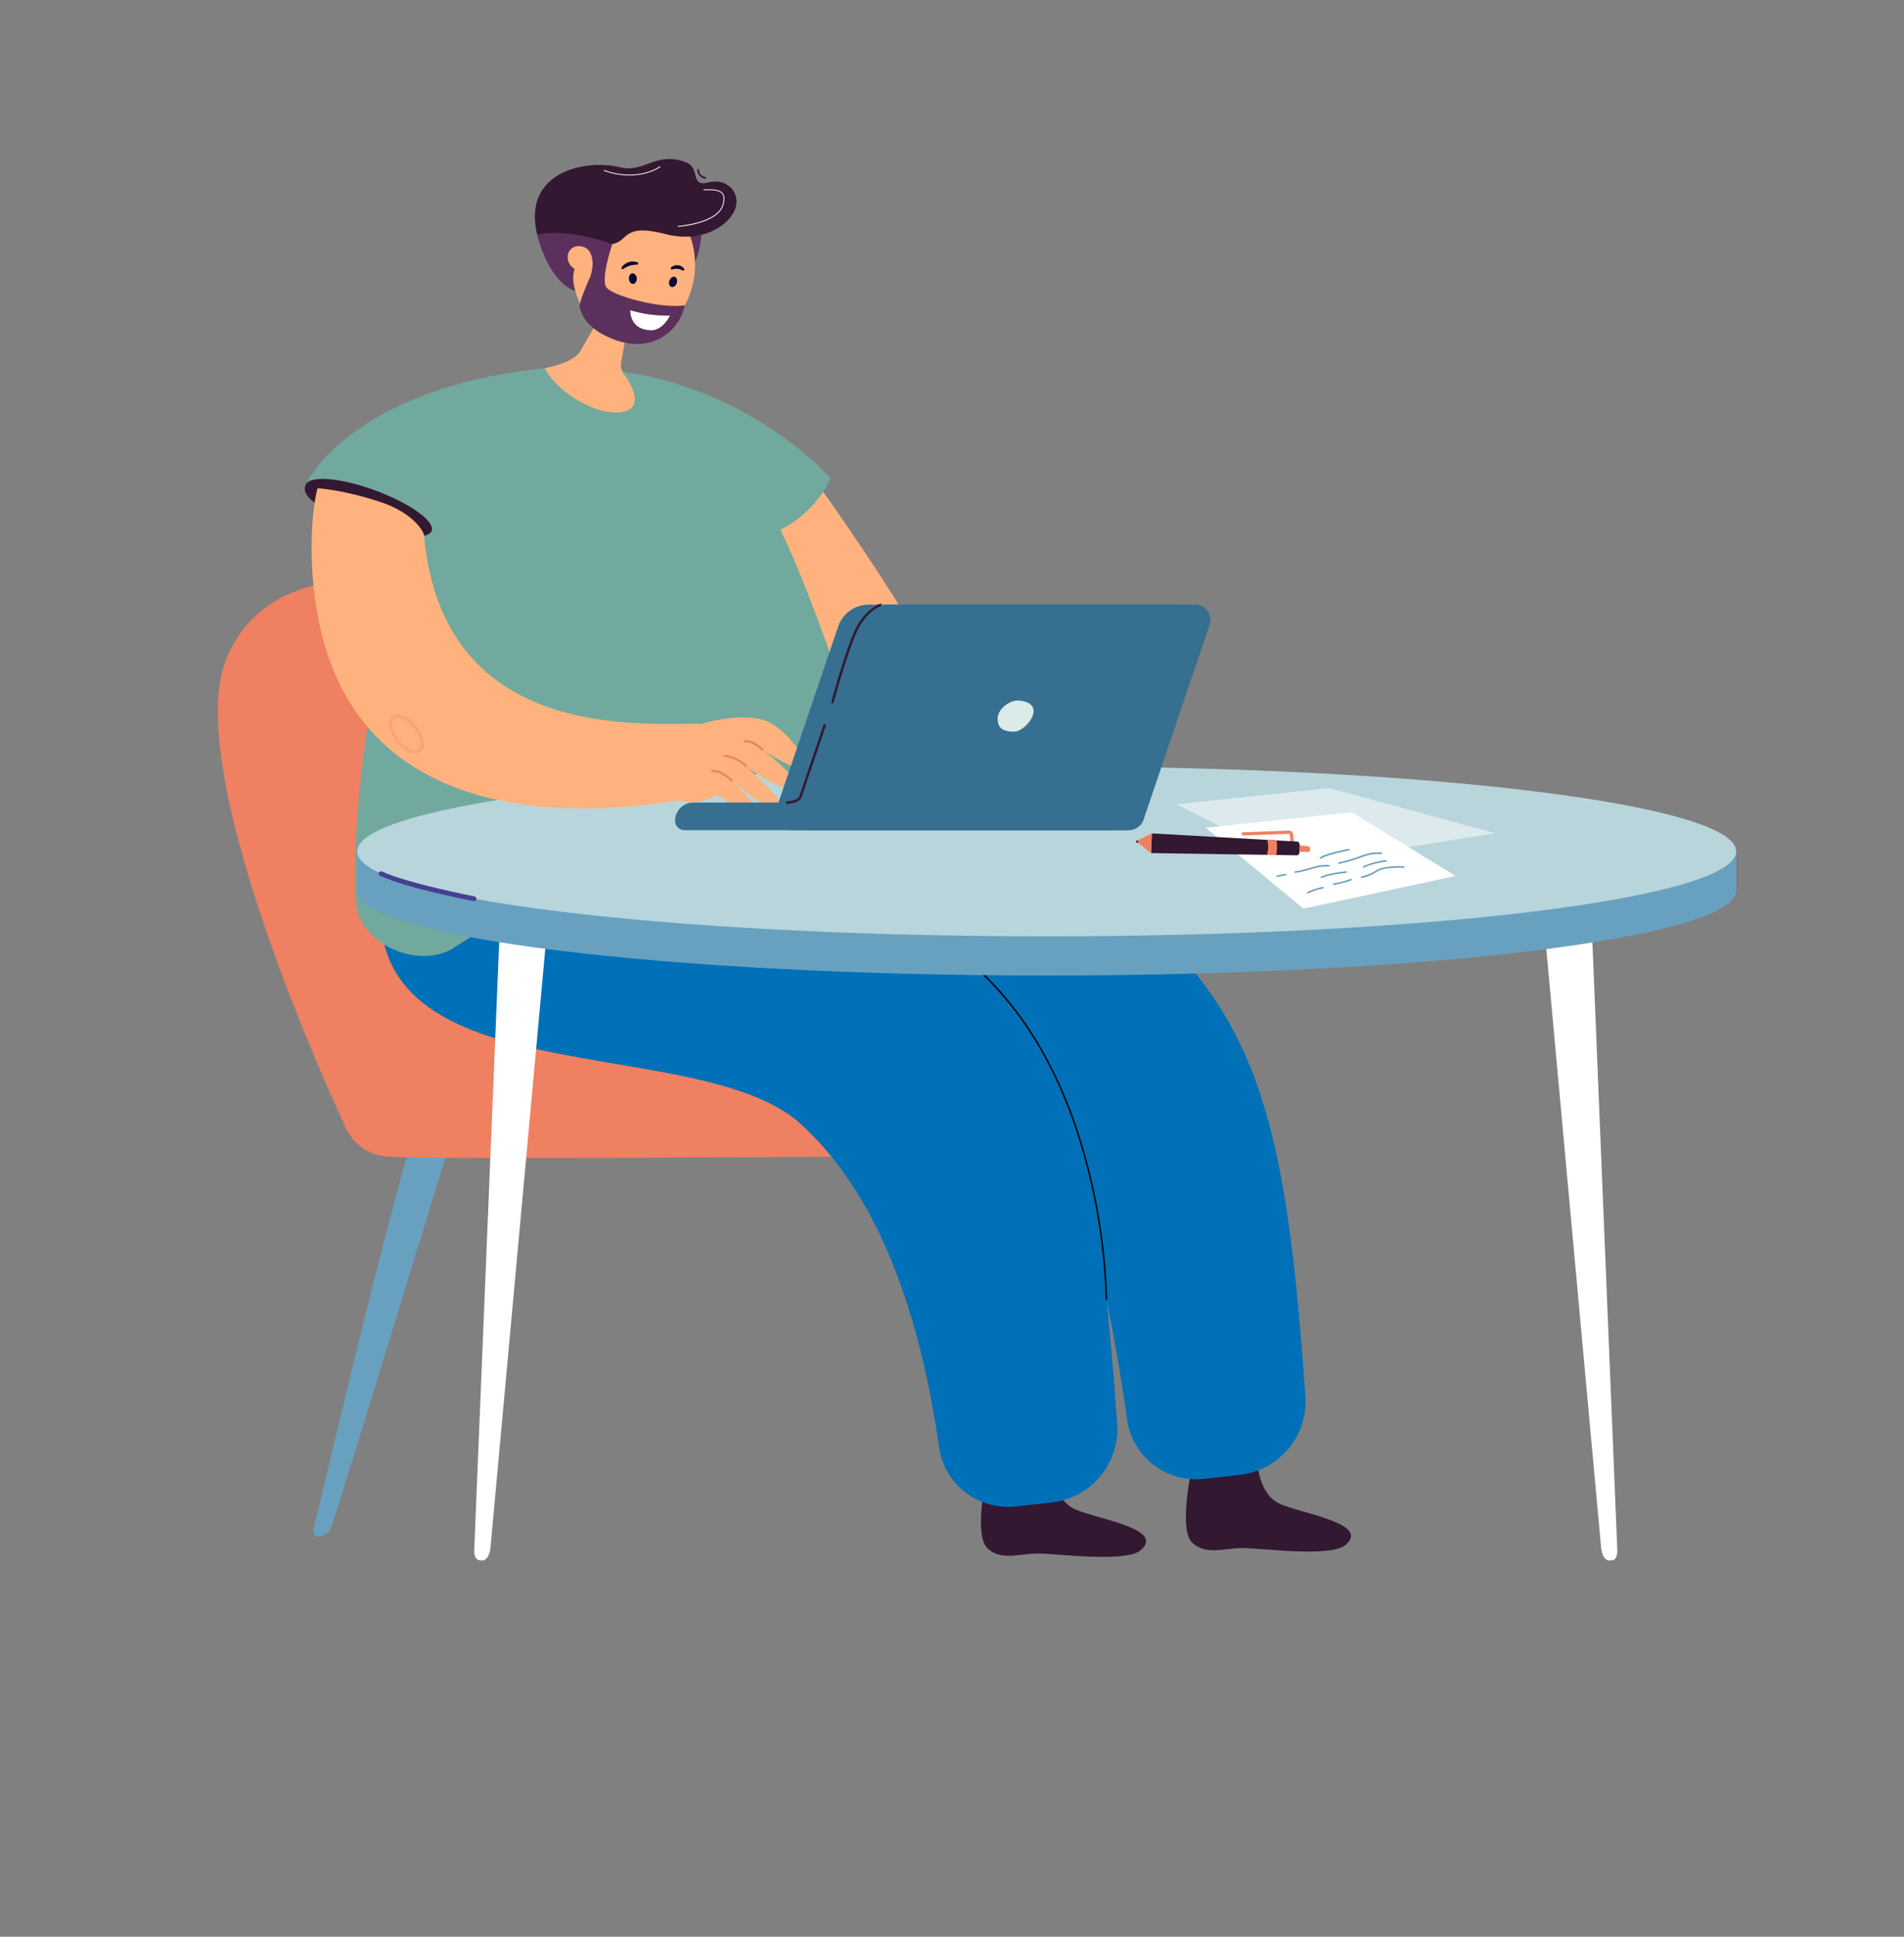 <svg width="180" height="183" viewBox="0 0 180 183" fill="none" xmlns="http://www.w3.org/2000/svg">
<rect x="0" y="0" width="180" height="183" fill="#808080" stroke="none"/>
<path d="M76.5 44.615C76.5 44.615 89.491 62.453 89.94 67.314C90.39 72.176 92.042 75.405 82.676 71.925C75.934 69.419 68.772 53.856 68.772 53.856L71.679 47.97L76.5 44.615Z" fill="#FFB27D"/>
<path d="M29.655 144.481C29.655 144.481 38.923 104.925 40.361 103.765C41.798 102.604 44.015 103.635 43.234 105.827C42.452 108.018 31.674 143.68 31.223 144.479C30.771 145.278 29.389 145.587 29.655 144.481Z" fill="#68A1BF"/>
<path d="M88.805 86.697C83.98 80.615 64.457 65.743 54.423 60.55C41.645 53.924 26.135 51.316 21.467 62.078C16.799 72.841 32.436 105.994 32.436 105.994C32.436 105.994 33.305 108.939 36.483 109.268C39.66 109.598 79.099 109.279 84.932 109.268C102.009 109.23 98.502 98.931 88.805 86.697Z" fill="#EF8062"/>
<path d="M99.475 138.512C99.475 138.512 99.515 141.714 101.694 142.642C103.872 143.571 110.212 144.469 107.817 146.494C106.439 147.657 100.031 146.813 98.218 146.79C96.406 146.766 94.694 147.525 93.363 146.309C91.898 144.972 93.465 138.433 93.465 138.433C93.465 138.433 95.017 139.258 96.425 139.239C98.455 139.216 99.475 138.512 99.475 138.512Z" fill="#331832"/>
<path d="M118.858 137.998C118.858 137.998 118.893 141.199 121.071 142.132C123.25 143.066 129.59 143.973 127.187 145.995C125.807 147.155 119.399 146.301 117.587 146.273C115.775 146.246 114.063 147.002 112.732 145.784C111.269 144.445 112.849 137.919 112.849 137.919C112.849 137.919 114.401 138.746 115.807 138.731C117.834 138.699 118.858 137.998 118.858 137.998Z" fill="#331832"/>
<path d="M117.18 139.36C118.973 139.169 120.622 138.294 121.784 136.917C122.945 135.541 123.529 133.769 123.414 131.973C121.953 111.003 119.976 100.44 112.802 91.703C108.185 86.093 101.459 80.762 93.384 77.85C86.422 75.339 80.557 74.278 72.939 74.484C60.53 74.822 54.87 77.133 54.87 77.133C47.263 96.954 62 98.242 72.784 97.849C73.14 97.836 73.495 97.825 73.849 97.817C80.385 97.668 92.089 98.314 97.021 104.322C100.927 109.079 103.951 115.964 106.562 134.171C106.812 135.86 107.711 137.385 109.068 138.424C110.425 139.462 112.134 139.932 113.833 139.735L117.18 139.36Z" fill="#0070B8"/>
<path d="M99.383 141.969C101.176 141.777 102.825 140.902 103.987 139.525C105.148 138.149 105.732 136.378 105.616 134.582C104.156 113.611 102.179 103.048 95.005 94.311C90.394 88.697 83.852 84.72 75.559 82.49C69.641 80.9 62.781 80.196 55.17 80.405C42.761 80.743 37.083 79.741 37.083 79.741C29.216 104.953 65.32 96.671 75.742 106.241C80.285 110.412 86.177 118.57 88.784 136.782C89.034 138.468 89.932 139.992 91.287 141.03C92.642 142.067 94.349 142.538 96.046 142.343L99.383 141.969Z" fill="#0070B8"/>
<path d="M40.348 44.216C40.348 44.216 44.162 34.25 57.193 34.941C70.224 35.632 75.668 52.931 82.949 75.075C82.949 75.075 82.962 77.414 71.996 80.366C64.875 82.279 57.178 80.277 42.933 89.533C39.577 91.714 33.857 89.169 33.635 85.209C33.194 77.32 34.837 62.253 40.348 44.216Z" fill="#71A99E"/>
<path d="M28.899 45.789L40.35 49.371C40.35 49.371 64.059 52.111 70.378 51.11C76.696 50.108 78.504 45.174 78.504 45.174C78.504 45.174 71.902 37.602 60.524 35.407C59.422 35.193 58.311 35.037 57.193 34.939C55.259 34.771 53.4 34.595 51.505 34.792C32.962 36.712 28.899 45.789 28.899 45.789Z" fill="#71A99E"/>
<path d="M28.899 45.789C28.286 47.136 30.969 48.401 34.257 49.615C37.545 50.829 40.478 51.061 40.808 50.157C41.138 49.254 38.738 47.545 35.45 46.331C32.161 45.117 29.297 44.911 28.899 45.789Z" fill="#331832"/>
<path d="M54.844 33.206L56.808 29.788L57.378 28.793L60.737 22.943L59.612 29.242L58.937 33.021L58.724 34.218C58.58 35.03 59.039 35.307 59.489 36.131C59.672 36.467 60.858 38.525 58.907 38.918C56.475 39.407 52.655 37.048 51.505 34.788C51.518 34.792 54.209 34.31 54.844 33.206Z" fill="#FFB27D"/>
<path d="M66.325 21.683C66.318 22.865 66.059 24.032 65.567 25.107C64.743 26.925 63.818 21.821 63.818 21.821L66.325 21.683Z" fill="#5C305D"/>
<path d="M65.678 25.703C66.003 21.914 63.688 18.626 60.507 18.36C57.325 18.095 54.482 20.947 54.156 24.737C53.831 28.528 56.145 31.814 59.327 32.08C62.509 32.346 65.352 29.491 65.678 25.703Z" fill="#FFB27D"/>
<path d="M54.442 22.782L57.238 23.092C57.541 23.128 57.849 23.096 58.138 22.998C58.427 22.9 58.691 22.739 58.91 22.527C59.661 21.783 60.434 21.483 62.956 22.129C66.15 22.945 68.706 21.506 69.43 19.912C70.163 18.286 68.766 16.774 66.964 17.236C65.162 17.697 66.299 15.856 64.785 15.308C61.972 14.285 60.931 16.385 58.565 15.796C55.458 15.027 49.333 16.164 50.785 22.174L54.442 22.782Z" fill="#331832"/>
<path d="M60.268 25.003C60.29 24.995 60.308 24.98 60.32 24.961C60.333 24.942 60.34 24.92 60.34 24.897C60.34 24.874 60.333 24.852 60.32 24.833C60.308 24.814 60.29 24.799 60.268 24.791C60.004 24.692 59.715 24.683 59.445 24.766C59.175 24.849 58.941 25.018 58.778 25.248C58.768 25.259 58.761 25.273 58.756 25.288C58.752 25.302 58.75 25.318 58.752 25.333C58.753 25.348 58.758 25.363 58.765 25.377C58.773 25.39 58.783 25.402 58.795 25.411C58.82 25.428 58.85 25.435 58.88 25.432C58.91 25.429 58.938 25.416 58.959 25.394C59.317 25.137 59.75 25.003 60.192 25.014C60.218 25.019 60.245 25.015 60.268 25.003Z" fill="#080435"/>
<path d="M59.85 26.826C60.053 26.816 60.207 26.584 60.193 26.309C60.179 26.033 60.003 25.818 59.8 25.828C59.596 25.839 59.443 26.07 59.457 26.346C59.471 26.621 59.647 26.837 59.85 26.826Z" fill="#080435"/>
<path d="M64.587 25.581C64.602 25.581 64.617 25.578 64.63 25.57C64.643 25.563 64.654 25.552 64.662 25.539C64.679 25.515 64.688 25.487 64.688 25.458C64.688 25.429 64.679 25.401 64.662 25.377C64.593 25.288 64.507 25.214 64.408 25.16C64.31 25.105 64.201 25.071 64.089 25.06C63.977 25.048 63.864 25.06 63.757 25.094C63.649 25.127 63.55 25.183 63.465 25.256C63.442 25.275 63.426 25.3 63.42 25.328C63.413 25.357 63.415 25.387 63.426 25.413C63.431 25.425 63.438 25.435 63.447 25.444C63.456 25.453 63.466 25.459 63.478 25.464C63.49 25.468 63.502 25.47 63.515 25.469C63.527 25.468 63.539 25.464 63.55 25.458C63.714 25.405 63.887 25.386 64.058 25.403C64.229 25.421 64.395 25.473 64.544 25.558C64.556 25.57 64.571 25.578 64.587 25.581Z" fill="#080435"/>
<path d="M63.286 26.515C63.192 26.774 63.273 27.04 63.463 27.108C63.652 27.176 63.889 27.018 63.978 26.757C64.067 26.495 63.991 26.232 63.801 26.164C63.612 26.096 63.38 26.255 63.286 26.515Z" fill="#080435"/>
<path d="M50.781 22.178C50.781 22.178 51.777 26.608 54.391 27.492C54.391 27.492 52.9 23.959 57.881 23.075C57.881 23.064 53.835 21.508 50.781 22.178Z" fill="#5C305D"/>
<path d="M54.065 25.214C54.557 25.696 55.313 25.736 55.749 25.301C56.186 24.865 56.141 24.121 55.649 23.638C55.157 23.156 54.401 23.116 53.965 23.551C53.528 23.987 53.571 24.729 54.065 25.214Z" fill="#FFB27D"/>
<path d="M57.881 23.064C57.881 23.064 56.767 26.361 57.323 27.15C57.879 27.939 62.413 29.206 64.738 28.851C64.523 29.913 63.936 30.864 63.081 31.533C62.227 32.201 61.161 32.544 60.077 32.499C59.324 32.462 58.584 32.3 57.885 32.018C56.441 31.436 55.117 30.507 54.804 28.997C54.708 28.538 55.826 26.083 55.826 26.083C55.826 26.083 56.367 24.616 55.651 23.639C55.647 23.639 56.878 22.958 57.881 23.064Z" fill="#5C305D"/>
<path d="M63.335 29.824C62.067 29.854 60.801 29.683 59.587 29.316C59.587 29.316 59.48 31.136 61.504 31.206C62.681 31.249 63.335 29.824 63.335 29.824Z" fill="white"/>
<path d="M66.734 16.906C65.837 16.74 65.925 15.975 65.925 15.969L66.082 15.986C66.082 16.013 66.016 16.623 66.764 16.749L66.734 16.906Z" fill="#331832"/>
<path d="M64.076 21.432V21.353C64.115 21.353 67.773 21.085 68.301 19.37C68.45 18.89 68.44 18.543 68.272 18.318C67.995 17.95 67.339 17.967 66.764 17.967H66.508V17.888H66.764C67.36 17.888 68.041 17.873 68.333 18.271C68.521 18.52 68.534 18.887 68.376 19.395C67.829 21.162 64.23 21.423 64.076 21.432Z" fill="white"/>
<path d="M59.523 16.581C58.687 16.577 57.858 16.426 57.074 16.137L57.102 16.064C60.358 17.231 62.383 15.718 62.404 15.707L62.453 15.767C62.443 15.777 61.363 16.581 59.523 16.581Z" fill="white"/>
<path d="M104.669 122.79H104.528C104.368 117.125 103.351 111.516 101.513 106.154C99.749 101.122 97.315 96.875 94.272 93.529C90.535 89.381 85.597 86.497 80.144 85.277L80.178 85.139C85.659 86.365 90.621 89.262 94.378 93.429C97.43 96.79 99.873 101.052 101.643 106.103C103.487 111.481 104.508 117.107 104.669 122.79Z" fill="#020202"/>
<path d="M45.593 147.442L45.259 147.411C44.999 147.385 44.805 146.962 44.833 146.463L47.42 83.483L52.337 81.079L46.375 146.173C46.326 146.92 45.981 147.481 45.593 147.442Z" fill="white"/>
<path d="M152.136 147.442L152.47 147.411C152.73 147.385 152.924 146.962 152.896 146.462L150.315 83.485L145.398 81.081L151.361 146.175C151.403 146.919 151.746 147.481 152.136 147.442Z" fill="white"/>
<path d="M141.047 86.306C140.984 86.304 140.923 86.279 140.878 86.234C140.833 86.19 140.806 86.131 140.803 86.068C140.799 86.005 140.82 85.943 140.861 85.894C140.901 85.846 140.959 85.814 141.022 85.806C147.836 85.117 153.273 84.318 157.207 83.442C157.239 83.434 157.272 83.433 157.305 83.438C157.338 83.443 157.369 83.455 157.397 83.473C157.426 83.49 157.45 83.513 157.469 83.541C157.487 83.568 157.5 83.599 157.507 83.632C157.514 83.664 157.515 83.697 157.509 83.729C157.503 83.762 157.491 83.793 157.473 83.82C157.456 83.848 157.432 83.872 157.405 83.891C157.378 83.909 157.348 83.922 157.315 83.929C153.365 84.816 147.9 85.613 141.075 86.304L141.047 86.306Z" fill="#444092"/>
<path d="M98.953 92.173C134.953 92.173 164.137 88.579 164.137 84.146C164.137 79.713 134.953 76.119 98.953 76.119C62.953 76.119 33.77 79.713 33.77 84.146C33.77 88.579 62.953 92.173 98.953 92.173Z" fill="#68A1BF"/>
<path d="M164.134 80.445H33.77V84.146H164.134V80.445Z" fill="#68A1BF"/>
<path d="M98.953 88.472C134.953 88.472 164.137 84.878 164.137 80.445C164.137 76.012 134.953 72.418 98.953 72.418C62.953 72.418 33.77 76.012 33.77 80.445C33.77 84.878 62.953 88.472 98.953 88.472Z" fill="#B8D5DC"/>
<path d="M44.824 85.143H44.782C44.52 85.094 38.346 83.893 35.927 82.754C35.873 82.727 35.832 82.681 35.812 82.625C35.792 82.569 35.795 82.508 35.82 82.454C35.848 82.402 35.894 82.362 35.95 82.342C36.005 82.322 36.066 82.323 36.121 82.345C38.489 83.464 44.805 84.684 44.867 84.705C44.92 84.718 44.967 84.749 44.998 84.793C45.03 84.837 45.044 84.891 45.039 84.946C45.034 85 45.01 85.05 44.97 85.088C44.931 85.125 44.879 85.147 44.824 85.149V85.143Z" fill="#444092"/>
<path d="M64.112 75.626C66.342 75.299 68.007 71.544 66.351 68.398C61.58 68.211 41.834 70.575 40.082 50.542C40.069 50.389 39.298 48.523 35.906 47.415C32.24 46.218 30.017 46.139 30.017 46.139C29.47 48.163 28.952 53.864 30.383 59.785C35.439 80.664 60.439 76.164 64.112 75.626Z" fill="#FFB27D"/>
<g opacity="0.3">
<path d="M39.268 71.202C38.731 71.202 38.037 70.794 37.481 70.097C36.987 69.478 36.719 68.766 36.781 68.239C36.789 68.127 36.819 68.019 36.87 67.919C36.921 67.819 36.991 67.731 37.077 67.659C37.347 67.446 37.741 67.446 38.184 67.637C38.649 67.862 39.055 68.192 39.368 68.602C39.86 69.219 40.131 69.931 40.069 70.458C40.06 70.57 40.03 70.679 39.979 70.779C39.928 70.879 39.858 70.968 39.773 71.041C39.628 71.151 39.45 71.208 39.268 71.202ZM37.722 69.903C38.348 70.688 39.2 71.094 39.581 70.798C39.635 70.751 39.679 70.693 39.711 70.629C39.742 70.564 39.76 70.494 39.764 70.422C39.813 69.978 39.566 69.34 39.125 68.794C38.844 68.423 38.479 68.123 38.061 67.918C37.726 67.767 37.441 67.765 37.273 67.897C37.219 67.943 37.175 68 37.143 68.064C37.112 68.128 37.094 68.198 37.09 68.269C37.038 68.711 37.288 69.351 37.728 69.901L37.722 69.903Z" fill="#EC865C"/>
</g>
<path d="M66.35 68.39C66.35 68.39 70.676 67.023 72.976 68.39C75.276 69.757 77.199 73.234 75.595 72.688C73.992 72.142 72.132 70.879 72.132 70.879C72.132 70.879 75.983 73.762 74.929 74.365C73.874 74.969 70.55 72.429 70.55 72.429C70.55 72.429 74.863 76.223 73.678 76.468C72.494 76.712 69.24 73.806 69.24 73.806C69.24 73.806 73.112 77.495 71.732 77.747C70.352 78 68.552 74.678 67.498 75.281C66.444 75.885 63.42 76.461 61.359 73.713L66.35 68.39Z" fill="#FFB27D"/>
<path d="M72.064 70.949C72.064 70.937 71.121 70.014 70.361 70.144L70.325 69.95C71.198 69.784 72.162 70.769 72.205 70.8L72.064 70.949Z" fill="#E9845C"/>
<path d="M70.491 72.488C70.491 72.476 69.573 71.542 68.418 71.523V71.326C69.658 71.347 70.591 72.312 70.629 72.35L70.491 72.488Z" fill="#E9845C"/>
<path d="M69.17 73.876C69.17 73.876 68.237 72.939 67.466 72.939C67.394 72.939 67.323 72.949 67.254 72.969L67.202 72.777C67.289 72.756 67.377 72.744 67.466 72.743C68.318 72.743 69.264 73.694 69.309 73.738L69.17 73.876Z" fill="#E9845C"/>
<path d="M84.38 62.072C84.38 62.072 101.69 67.051 105.165 70.522C108.641 73.993 102.184 75.815 102.184 75.815C102.184 75.815 82.964 75.094 82.091 72.437C79.563 64.772 84.38 62.072 84.38 62.072Z" fill="#FFB27D"/>
<path d="M74.75 78.44H104.831C105.136 78.442 105.434 78.348 105.683 78.172C105.932 77.996 106.12 77.746 106.219 77.458L112.472 59.02C112.543 58.802 112.562 58.57 112.526 58.344C112.49 58.118 112.4 57.904 112.264 57.719C112.128 57.535 111.95 57.385 111.745 57.283C111.54 57.181 111.313 57.129 111.083 57.132H82.148C81.51 57.129 80.886 57.325 80.365 57.694C79.844 58.063 79.452 58.585 79.243 59.187L73.353 76.549C73.28 76.767 73.261 77 73.297 77.227C73.334 77.455 73.424 77.67 73.561 77.855C73.698 78.041 73.877 78.191 74.084 78.292C74.291 78.394 74.519 78.445 74.75 78.44Z" fill="#366F90"/>
<path d="M76.63 78.44H106.72C107.025 78.442 107.323 78.348 107.572 78.172C107.821 77.996 108.009 77.746 108.108 77.458L114.361 59.015C114.432 58.798 114.451 58.566 114.415 58.34C114.378 58.114 114.289 57.9 114.153 57.715C114.017 57.53 113.839 57.381 113.634 57.279C113.429 57.176 113.202 57.125 112.972 57.128H84.037C83.4 57.126 82.778 57.323 82.258 57.692C81.738 58.06 81.347 58.582 81.139 59.183L75.242 76.549C75.169 76.766 75.15 76.998 75.186 77.225C75.222 77.452 75.311 77.667 75.447 77.852C75.583 78.037 75.761 78.187 75.967 78.29C76.173 78.392 76.4 78.444 76.63 78.44Z" fill="#366F90"/>
<path d="M97.713 67.174C97.713 66.475 96.896 66.188 96.182 66.188C95.469 66.188 94.302 66.955 94.31 67.937C94.31 69 95.162 69.134 95.869 69.134C96.576 69.134 97.713 68.069 97.713 67.174Z" fill="#DAEBE8"/>
<path d="M65.55 75.83H106.735V78.44H64.698C64.465 78.44 64.241 78.348 64.076 78.183C63.911 78.019 63.818 77.795 63.818 77.562C63.818 77.335 63.862 77.11 63.949 76.9C64.036 76.69 64.163 76.499 64.324 76.338C64.485 76.177 64.676 76.049 64.886 75.962C65.097 75.875 65.322 75.83 65.55 75.83Z" fill="#366F90"/>
<path d="M78.796 66.455L78.57 66.396C78.632 66.171 80.061 60.85 81.036 59.128C82.012 57.406 83.232 57.03 83.283 57.017L83.345 57.23C83.332 57.23 82.176 57.572 81.241 59.232C80.287 60.935 78.796 66.4 78.796 66.455Z" fill="#331832"/>
<path d="M74.324 75.949V75.715C75.295 75.715 75.538 75.322 75.54 75.318L77.882 68.422L78.095 68.494L75.753 75.411C75.731 75.452 75.448 75.949 74.324 75.949Z" fill="#331832"/>
<g opacity="0.5">
<path d="M111.247 75.998L125.676 74.461L141.352 78.73L122.607 81.733L111.247 75.998Z" fill="white"/>
</g>
<path d="M113.99 78.209L127.786 76.751L137.608 82.771L123.22 85.857L113.99 78.209Z" fill="white"/>
<path d="M128.721 82.962C128.703 82.963 128.685 82.956 128.671 82.945C128.657 82.933 128.648 82.916 128.646 82.898C128.643 82.879 128.648 82.859 128.659 82.843C128.67 82.826 128.687 82.815 128.706 82.811C129.215 82.707 129.699 82.507 130.133 82.222C130.793 81.759 132.644 81.846 132.716 81.844C132.726 81.844 132.736 81.846 132.745 81.85C132.754 81.855 132.762 81.86 132.769 81.868C132.776 81.875 132.781 81.884 132.784 81.893C132.788 81.903 132.789 81.912 132.788 81.922C132.788 81.942 132.78 81.96 132.766 81.974C132.752 81.987 132.733 81.995 132.714 81.995C132.69 81.995 130.838 81.91 130.224 82.343C129.773 82.645 129.266 82.855 128.734 82.962H128.721Z" fill="#68A1BF"/>
<path d="M126.074 83.623C126.055 83.623 126.038 83.616 126.024 83.604C126.011 83.592 126.002 83.575 125.999 83.557C125.997 83.538 126.003 83.518 126.015 83.502C126.026 83.487 126.044 83.476 126.063 83.472C126.617 83.387 127.161 83.245 127.686 83.047C127.695 83.042 127.705 83.04 127.716 83.039C127.726 83.038 127.737 83.04 127.746 83.044C127.756 83.048 127.765 83.053 127.772 83.061C127.78 83.068 127.785 83.077 127.789 83.087C127.793 83.096 127.794 83.107 127.794 83.117C127.793 83.127 127.791 83.138 127.786 83.147C127.781 83.156 127.775 83.164 127.767 83.171C127.758 83.178 127.749 83.182 127.739 83.185C127.203 83.385 126.648 83.527 126.082 83.61L126.074 83.623Z" fill="#68A1BF"/>
<path d="M123.642 84.42C123.628 84.42 123.615 84.416 123.604 84.41C123.592 84.403 123.582 84.394 123.576 84.382C123.571 84.373 123.568 84.364 123.567 84.354C123.566 84.344 123.567 84.334 123.57 84.324C123.573 84.315 123.578 84.306 123.584 84.298C123.591 84.291 123.599 84.284 123.608 84.28C124.069 84.049 124.562 83.888 125.071 83.799C125.09 83.798 125.11 83.804 125.125 83.815C125.141 83.827 125.152 83.844 125.156 83.863C125.158 83.873 125.158 83.883 125.155 83.893C125.153 83.903 125.149 83.912 125.143 83.92C125.138 83.928 125.13 83.935 125.122 83.94C125.113 83.945 125.104 83.949 125.094 83.95C124.602 84.035 124.125 84.191 123.678 84.414C123.667 84.419 123.654 84.421 123.642 84.42Z" fill="#68A1BF"/>
<path d="M128.917 81.988C128.902 81.989 128.888 81.985 128.876 81.977C128.864 81.97 128.854 81.959 128.849 81.946C128.844 81.937 128.842 81.927 128.841 81.917C128.841 81.907 128.842 81.897 128.845 81.887C128.849 81.878 128.854 81.869 128.861 81.862C128.867 81.854 128.876 81.848 128.885 81.844C129.564 81.537 130.289 81.346 131.031 81.278C131.051 81.278 131.071 81.286 131.085 81.3C131.099 81.315 131.107 81.334 131.107 81.354C131.107 81.374 131.099 81.393 131.085 81.407C131.071 81.421 131.051 81.429 131.031 81.429C130.308 81.496 129.6 81.683 128.938 81.982L128.917 81.988Z" fill="#68A1BF"/>
<path d="M124.928 82.962C124.913 82.962 124.899 82.958 124.886 82.95C124.874 82.942 124.864 82.931 124.858 82.917C124.854 82.908 124.851 82.898 124.851 82.888C124.851 82.878 124.853 82.868 124.856 82.859C124.86 82.849 124.866 82.841 124.873 82.834C124.88 82.827 124.889 82.821 124.898 82.817C125.75 82.456 127.207 82.331 127.268 82.324C127.289 82.324 127.308 82.332 127.322 82.346C127.336 82.361 127.344 82.38 127.344 82.4C127.344 82.42 127.336 82.439 127.322 82.453C127.308 82.467 127.289 82.475 127.268 82.475C127.254 82.475 125.778 82.605 124.943 82.956L124.928 82.962Z" fill="#68A1BF"/>
<path d="M126.57 81.629C126.552 81.629 126.535 81.624 126.522 81.613C126.508 81.602 126.499 81.587 126.495 81.57C126.493 81.56 126.493 81.55 126.495 81.54C126.497 81.53 126.501 81.521 126.506 81.513C126.512 81.505 126.519 81.498 126.527 81.493C126.536 81.487 126.545 81.484 126.555 81.482C127.302 81.323 128.036 81.105 128.749 80.83C129.334 80.599 129.963 80.5 130.591 80.541C130.611 80.541 130.63 80.549 130.644 80.563C130.658 80.577 130.666 80.596 130.666 80.616C130.666 80.636 130.658 80.655 130.644 80.669C130.63 80.684 130.611 80.692 130.591 80.692C129.988 80.657 129.385 80.752 128.821 80.968C128.095 81.249 127.347 81.47 126.585 81.629H126.57Z" fill="#68A1BF"/>
<path d="M122.453 82.479C122.435 82.479 122.418 82.473 122.404 82.461C122.391 82.449 122.382 82.433 122.379 82.416C122.376 82.396 122.381 82.376 122.393 82.359C122.405 82.343 122.423 82.332 122.443 82.328C122.994 82.243 123.537 82.112 124.065 81.935C124.574 81.767 125.109 81.699 125.643 81.733C125.663 81.735 125.681 81.745 125.694 81.76C125.706 81.775 125.713 81.794 125.712 81.814C125.71 81.833 125.702 81.85 125.688 81.863C125.674 81.876 125.656 81.884 125.637 81.884C125.125 81.85 124.611 81.917 124.125 82.08C123.586 82.257 123.033 82.391 122.472 82.479H122.453Z" fill="#68A1BF"/>
<path d="M120.75 82.875C120.734 82.874 120.718 82.869 120.705 82.86C120.693 82.851 120.683 82.838 120.677 82.824C120.671 82.805 120.673 82.784 120.682 82.766C120.691 82.748 120.707 82.734 120.726 82.728C120.992 82.655 121.262 82.602 121.535 82.569C121.554 82.569 121.572 82.575 121.585 82.587C121.599 82.6 121.608 82.616 121.61 82.635C121.612 82.654 121.607 82.675 121.594 82.691C121.582 82.707 121.564 82.717 121.544 82.719C121.279 82.751 121.017 82.802 120.76 82.873L120.75 82.875Z" fill="#68A1BF"/>
<path d="M124.828 81.151C124.812 81.151 124.796 81.145 124.783 81.136C124.77 81.126 124.761 81.113 124.756 81.098C124.751 81.082 124.751 81.066 124.756 81.051C124.761 81.035 124.77 81.022 124.783 81.013C125.371 80.606 127.428 80.224 127.516 80.207C127.535 80.206 127.553 80.211 127.569 80.222C127.585 80.233 127.597 80.248 127.603 80.266C127.606 80.286 127.602 80.306 127.591 80.323C127.58 80.339 127.563 80.351 127.543 80.356C127.522 80.356 125.433 80.747 124.873 81.138C124.859 81.147 124.844 81.151 124.828 81.151Z" fill="#68A1BF"/>
<path d="M107.601 79.38C107.601 79.38 107.388 79.433 107.388 79.51C107.388 79.633 107.601 79.65 107.601 79.65V79.38Z" fill="#331832"/>
<path d="M117.37 78.795C117.372 78.837 117.391 78.876 117.421 78.903C117.452 78.931 117.492 78.946 117.534 78.944L121.874 78.783C121.91 78.817 121.932 78.863 121.936 78.912L122.029 79.722C122.036 79.762 122.057 79.799 122.089 79.823C122.121 79.848 122.162 79.859 122.202 79.855C122.243 79.851 122.28 79.831 122.306 79.8C122.332 79.769 122.345 79.729 122.343 79.688L122.249 78.874C122.208 78.632 122.055 78.474 121.868 78.481L117.523 78.642C117.483 78.643 117.445 78.66 117.416 78.688C117.387 78.717 117.371 78.755 117.37 78.795Z" fill="#EF8062"/>
<path d="M108.824 80.605L122.619 80.817C122.751 80.817 122.862 80.649 122.866 80.437L122.879 79.914C122.879 79.701 122.786 79.529 122.654 79.52L108.896 78.747L108.824 80.605Z" fill="#331832"/>
<path d="M122.879 79.865L123.731 79.977C123.803 79.977 123.857 80.084 123.852 80.19V80.288C123.852 80.409 123.786 80.5 123.71 80.5L122.858 80.479L122.879 79.865Z" fill="#EF8062"/>
<path d="M120.686 79.399C120.76 79.861 120.748 80.332 120.65 80.789H119.77C119.912 80.323 119.925 79.828 119.808 79.355L120.686 79.399Z" fill="#EF8062"/>
<path d="M108.817 80.604L107.595 79.65L107.601 79.38L108.892 78.74L108.817 80.604Z" fill="#EF8062"/>
</svg>
